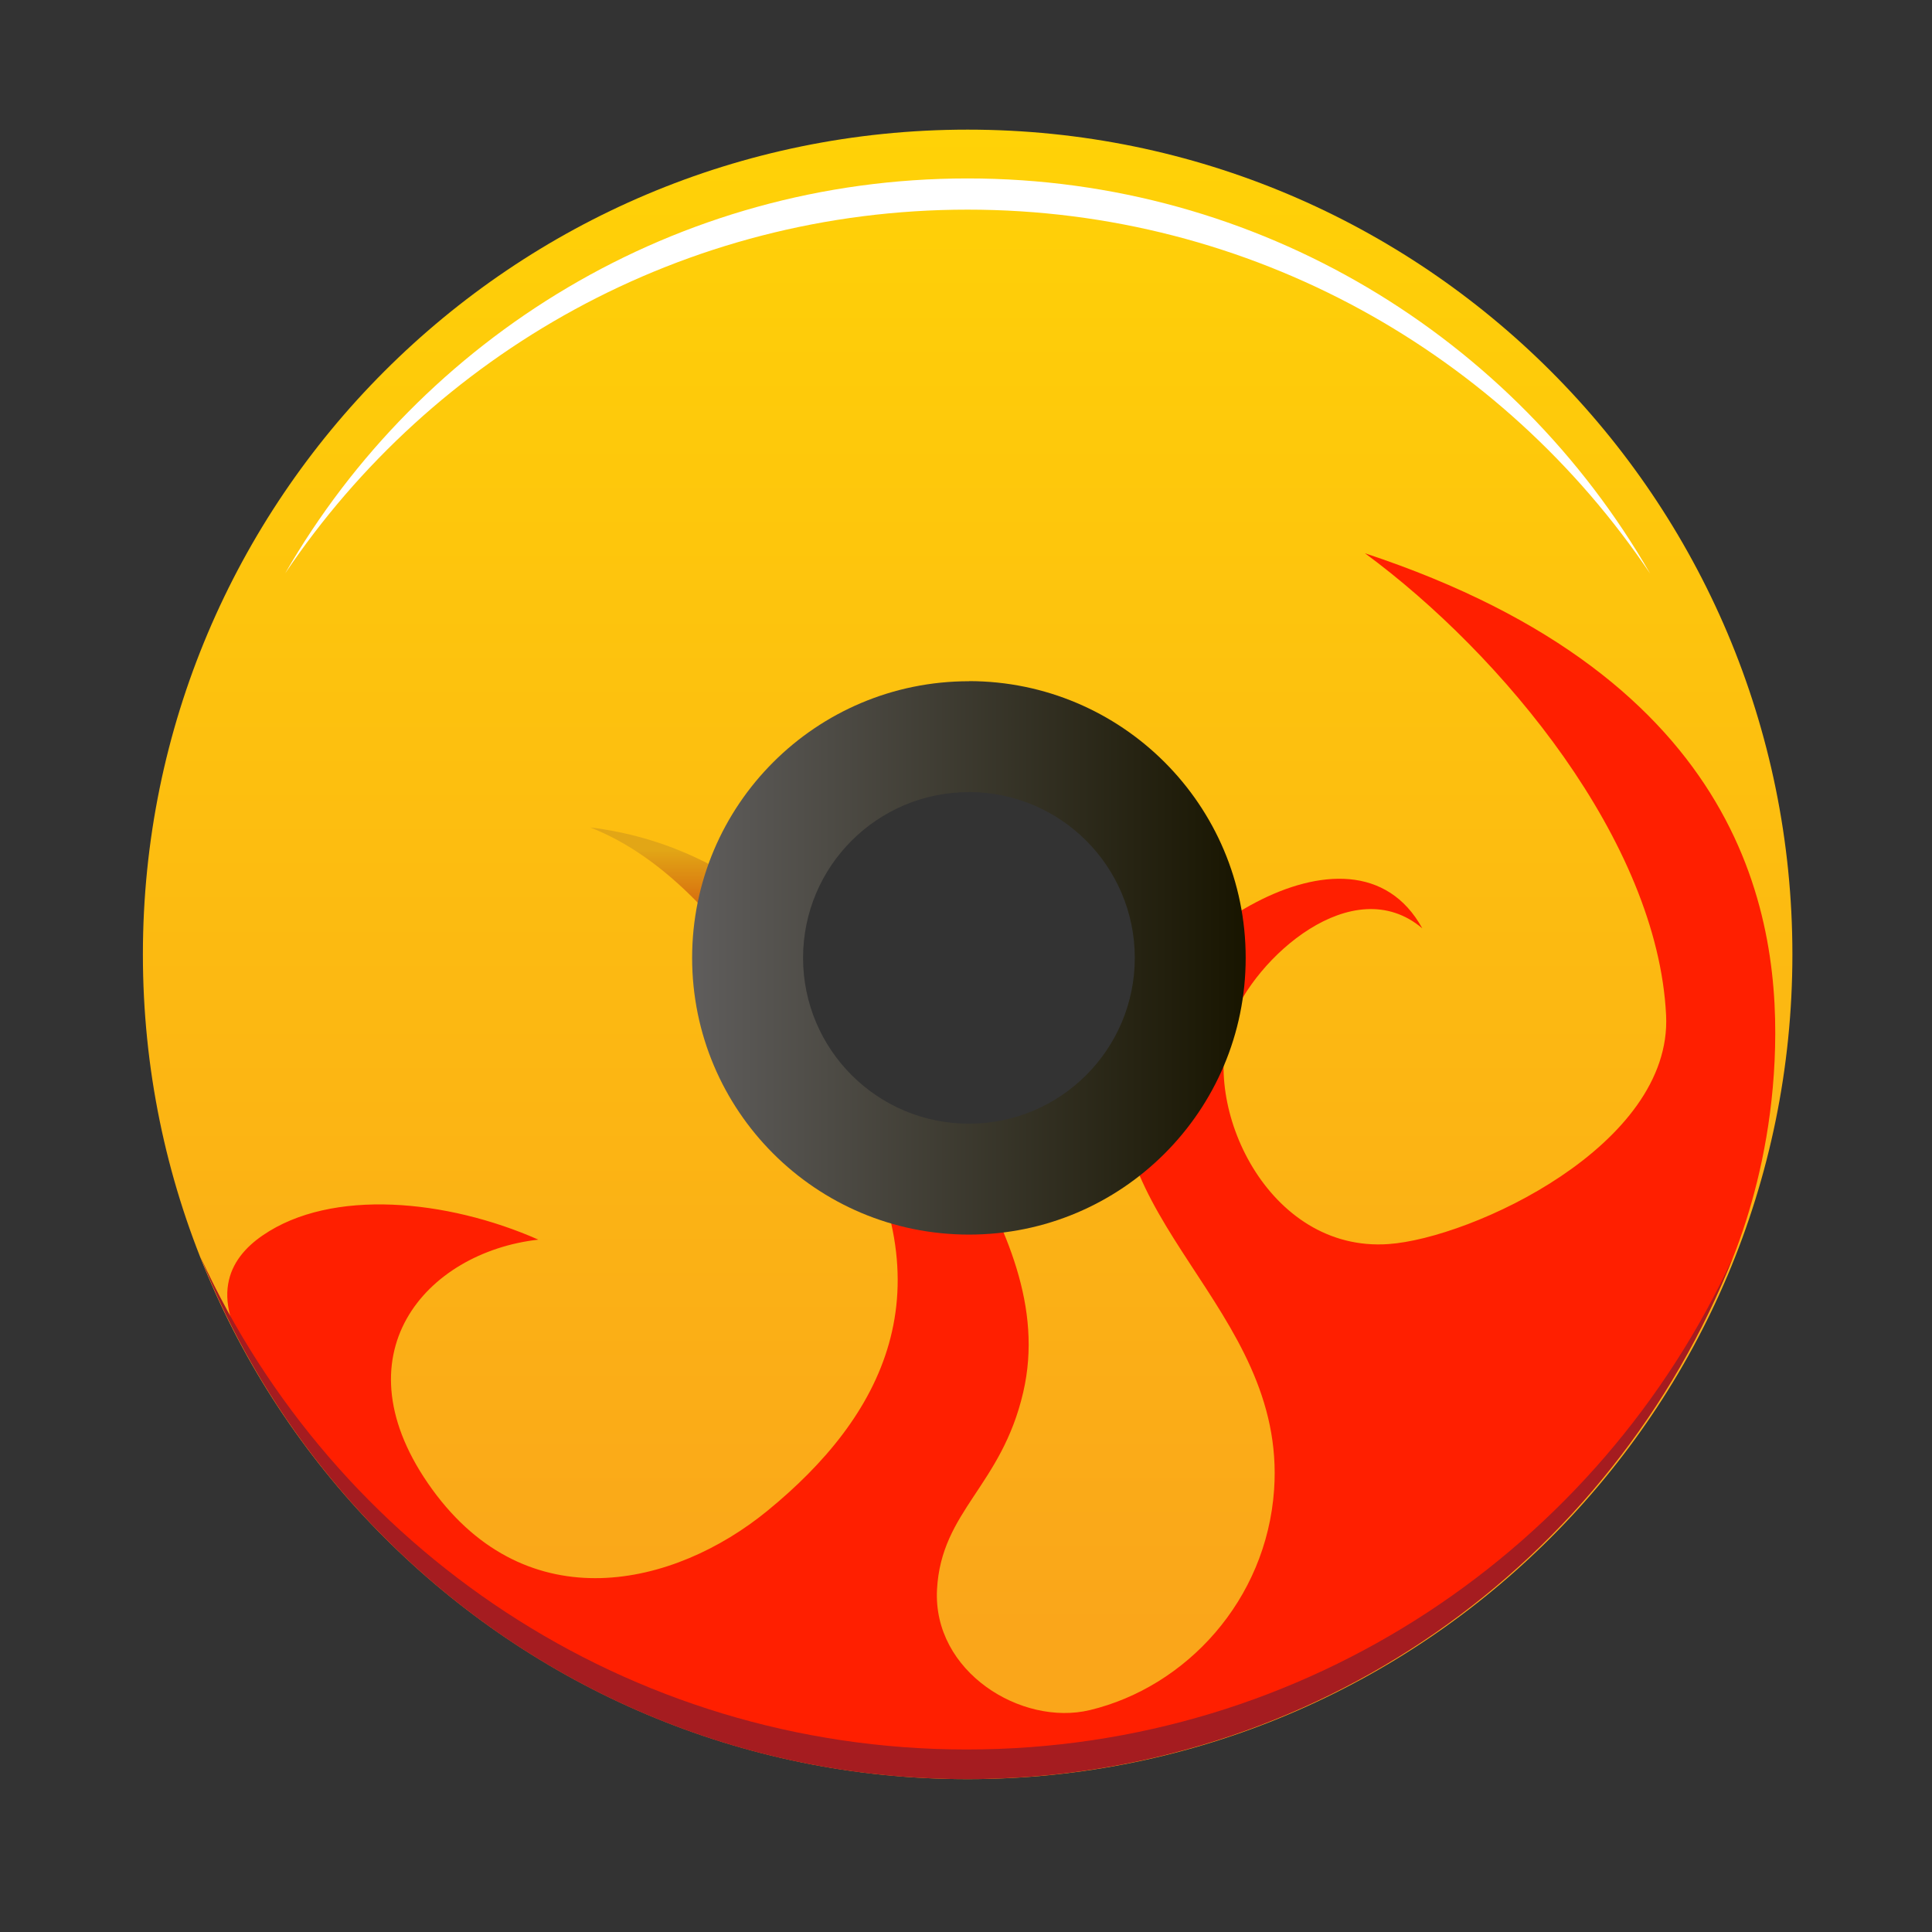 <?xml version="1.0" encoding="utf-8"?>
<!-- Generator: Adobe Illustrator 13.0.0, SVG Export Plug-In . SVG Version: 6.00 Build 14948)  -->
<!DOCTYPE svg PUBLIC "-//W3C//DTD SVG 1.1//EN" "http://www.w3.org/Graphics/SVG/1.1/DTD/svg11.dtd">
<svg version="1.1" id="Layer_1" xmlns="http://www.w3.org/2000/svg" xmlns:xlink="http://www.w3.org/1999/xlink" x="0px" y="0px"
	 width="128px" height="128px" viewBox="0 0 128 128" enable-background="new 0 0 128 128" xml:space="preserve">
<rect x="0" y="0" width="128" height="128" fill="#333333" stroke="none"/>
<g>
	
		<linearGradient id="SVGID_1_" gradientUnits="userSpaceOnUse" x1="2872.759" y1="8.59" x2="2872.759" y2="108.07" gradientTransform="matrix(-1 0 0 1 2936.867 0)">
		<stop  offset="0" style="stop-color:#FFD207"/>
		<stop  offset="1" style="stop-color:#FAA61A"/>
	</linearGradient>
	<path fill="url(#SVGID_1_)" d="M9.467,63.233c0,30.177,24.463,54.64,54.643,54.64c30.178,0,54.641-24.463,54.641-54.64
		c0-30.18-24.463-54.644-54.641-54.644C33.93,8.59,9.467,33.054,9.467,63.233z M53.066,63.49
		c0.002-6.133,4.965-11.101,11.104-11.101v-0.003c6.127,0.003,11.097,4.971,11.1,11.104c-0.003,6.132-4.973,11.101-11.1,11.101
		C58.031,74.591,53.068,69.622,53.066,63.49z"/>
	<g>
		<linearGradient id="SVGID_2_" gradientUnits="userSpaceOnUse" x1="45.383" y1="56.315" x2="45.383" y2="66.865">
			<stop  offset="0" style="stop-color:#E2A616"/>
			<stop  offset="1" style="stop-color:#C20000"/>
		</linearGradient>
		<path fill="url(#SVGID_2_)" d="M51.656,66.722c-0.287-1.025-0.449-2.099-0.449-3.215c0-1.09,0.158-2.141,0.43-3.145
			c-3.488-2.888-7.559-4.927-12.527-5.542C44.224,56.829,48.223,61.558,51.656,66.722z"/>
		<path fill="#FF1F00" d="M90.435,36.657c9.109,6.709,19.384,19.096,19.948,30.604c0.424,8.631-12.889,14.775-18.39,15.162
			c-8.007,0.564-12.48-9.166-10.437-14.723c1.568-4.253,8.082-10.08,12.675-6.195C89.59,53.08,76.01,62.771,74.57,69.221
			c-2.578,11.498,10.684,17.36,9.842,29.479c-0.508,7.313-5.824,13.068-12.213,14.6c-4.52,1.08-10.414-2.532-10.119-8.001
			c0.287-5.226,4.268-6.823,5.711-13.057c1.305-5.616-1.132-10.916-4.034-16.004c-0.136-0.241-0.277-0.479-0.416-0.718
			c-0.036,0.001-0.077,0.006-0.116,0.006c-3.076,0-5.877-1.167-8.003-3.068c0.284,0.471,0.562,0.939,0.835,1.401
			c6.921,11.639,2.388,20.023-5.217,26.237c-6.177,5.055-15.867,7.297-22.191-1.403c-6.474-8.915-0.428-15.725,7.018-16.564
			c-6.043-2.668-13.695-3.416-18.258-0.284c-2.273,1.555-3.705,4.177-0.43,8.687c2.297,3.188,2.568,4.808,8.316,10.266
			c31.67,30.078,72.192,14.862,87.674-13.627c0.469-0.703,4.16-7.257,4.603-16.899C117.998,60.984,115.756,45.021,90.435,36.657z"/>
	</g>
	<path fill="#FFFFFF" d="M64.104,13.889c18.843,0,35.447,9.571,45.224,24.117c-9.007-15.644-25.879-26.184-45.224-26.184
		c-19.342,0-36.21,10.534-45.214,26.169C28.666,23.454,45.264,13.889,64.104,13.889z"/>
	<path fill="#A51C20" d="M64.054,115.908c-22.544,0-41.958-13.375-50.764-32.617c7.97,20.246,27.685,34.582,50.764,34.582
		s42.797-14.336,50.768-34.586C106.012,102.53,86.602,115.908,64.054,115.908z"/>
	<linearGradient id="SVGID_3_" gradientUnits="userSpaceOnUse" x1="45.855" y1="63.46" x2="82.53" y2="63.46">
		<stop  offset="0" style="stop-color:#5F5D5C"/>
		<stop  offset="1" style="stop-color:#181500"/>
	</linearGradient>
	<path fill="url(#SVGID_3_)" d="M45.855,63.462c0.003,10.129,8.207,18.333,18.344,18.333c10.119,0,18.331-8.204,18.331-18.333
		c0-10.126-8.212-18.329-18.331-18.336v0.007C54.062,45.133,45.858,53.336,45.855,63.462z M53.205,63.462
		c0.003-6.069,4.916-10.982,10.99-10.982v-0.005c6.066,0.005,10.984,4.918,10.988,10.987c-0.004,6.069-4.922,10.985-10.988,10.985
		C58.121,74.447,53.208,69.531,53.205,63.462z"/>
</g>
</svg>
